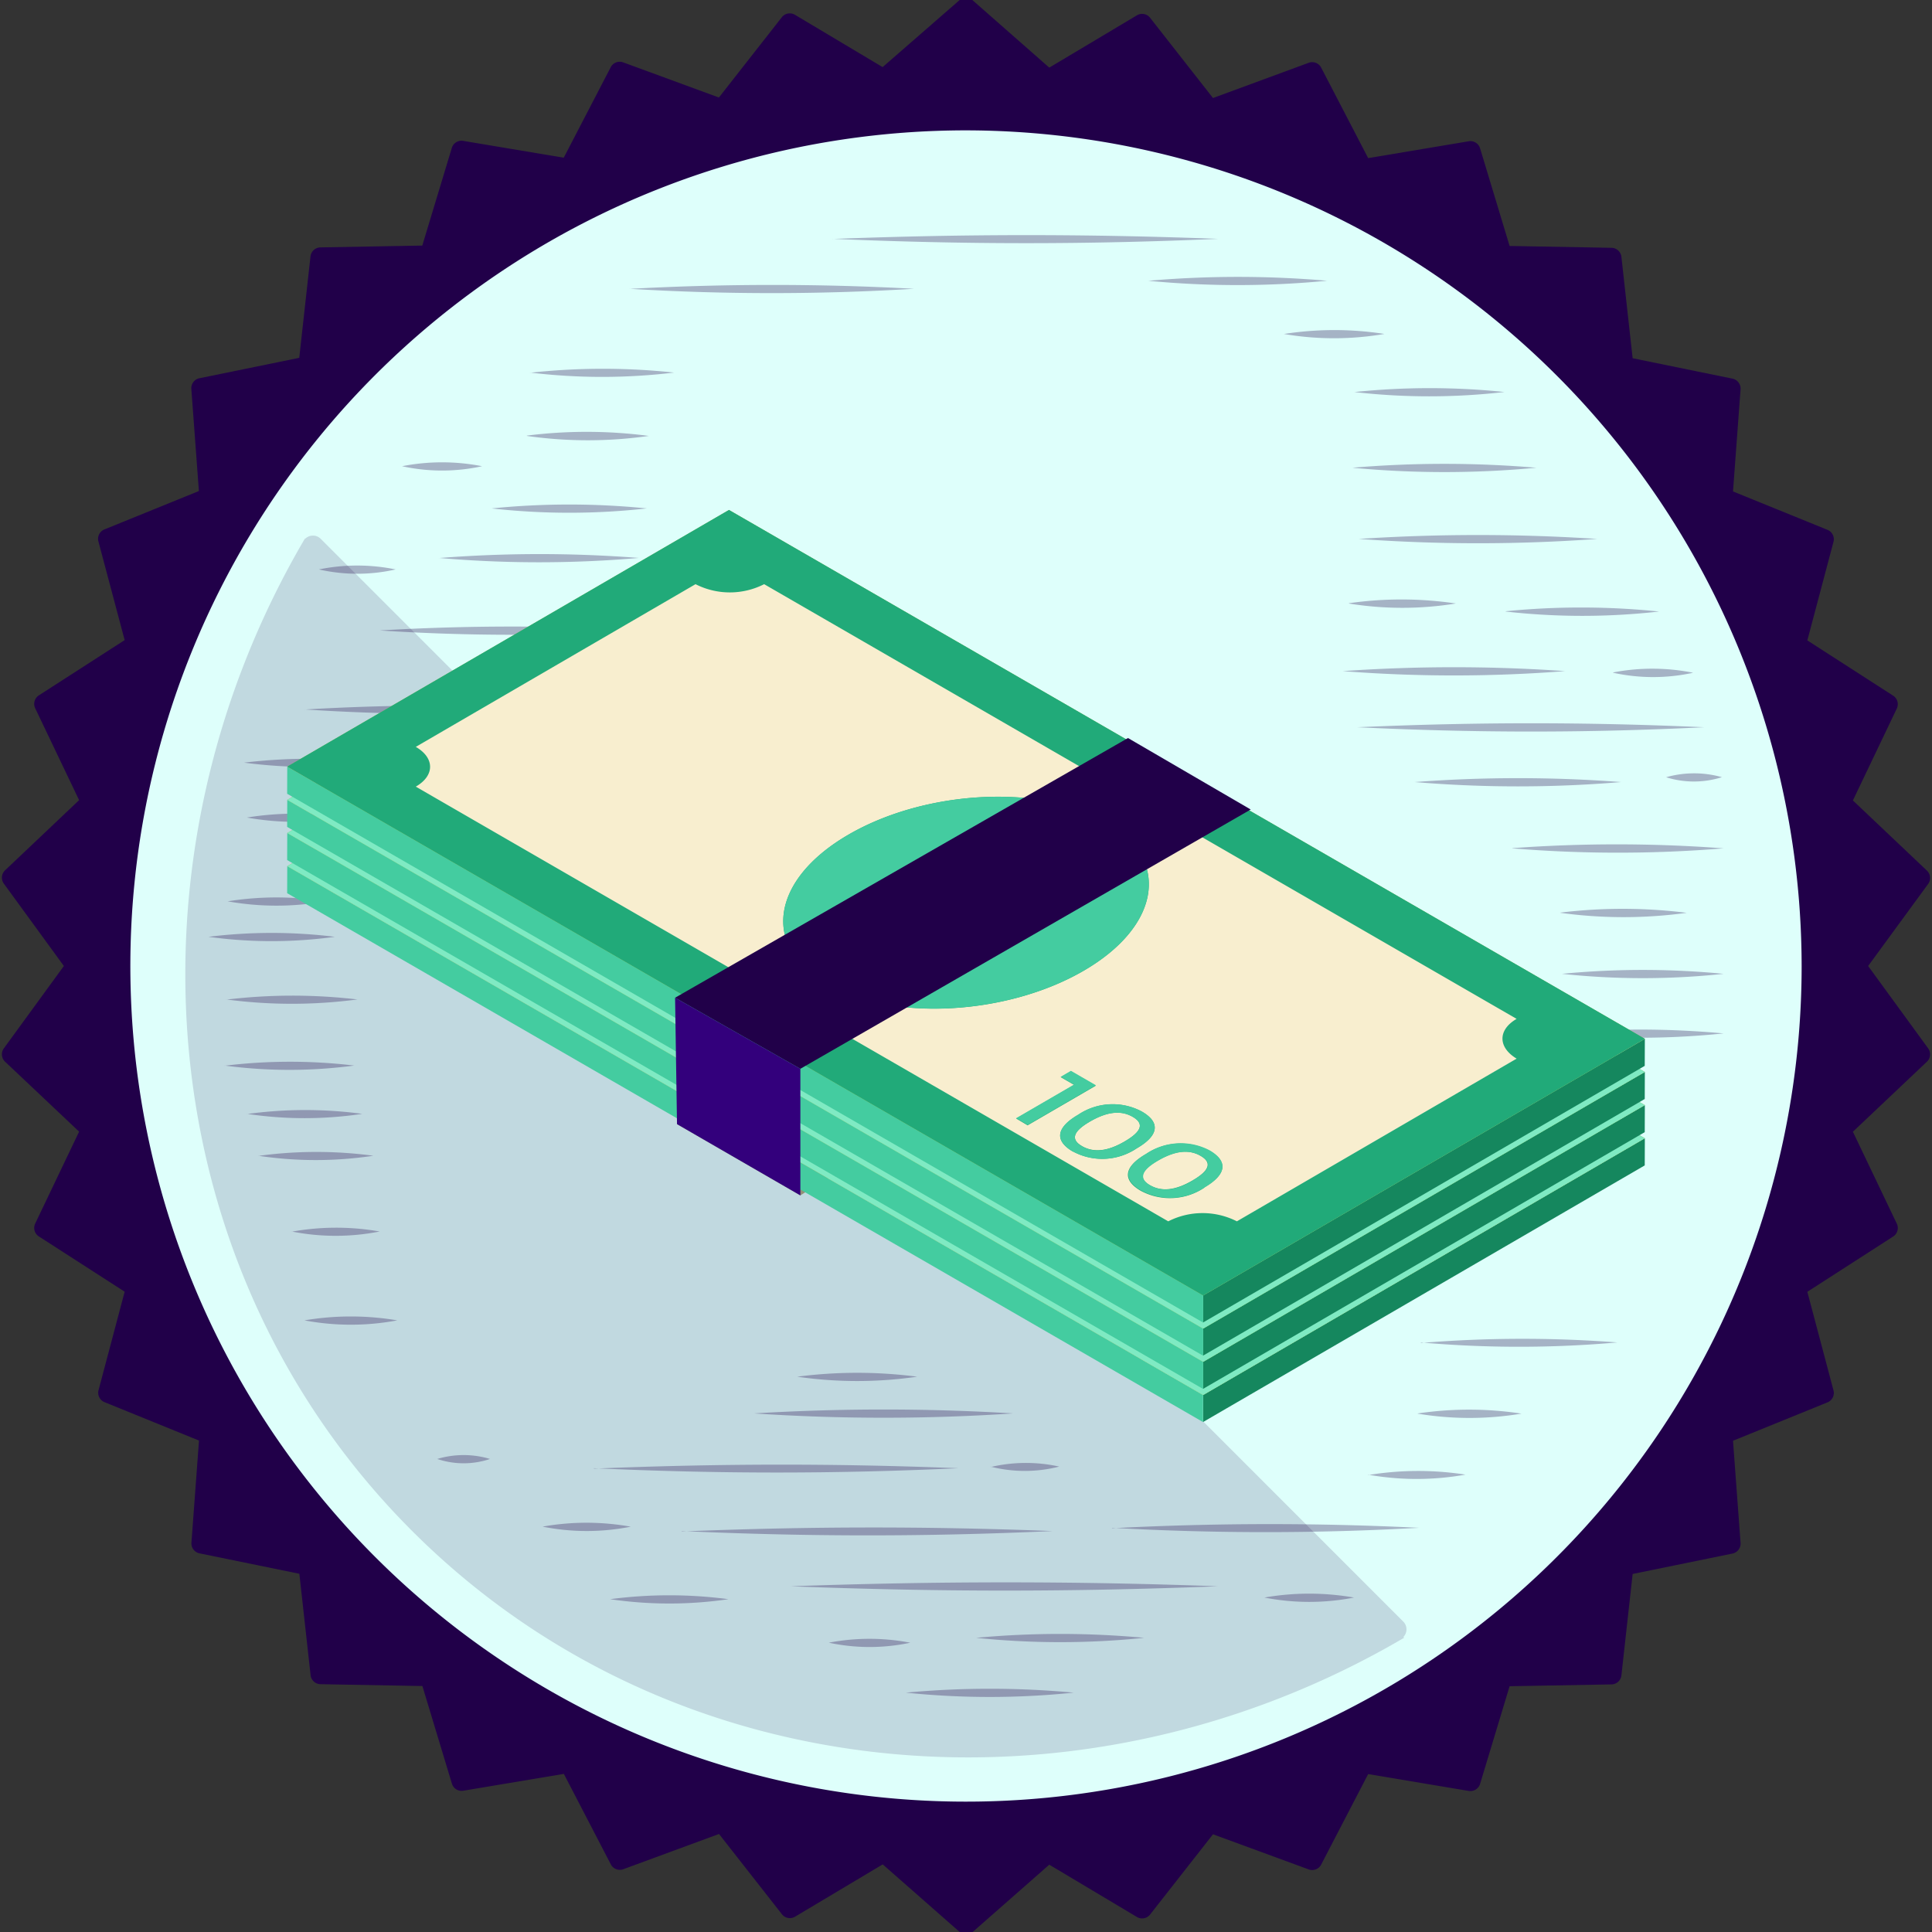 <svg id="Layer_1" data-name="Layer 1" xmlns="http://www.w3.org/2000/svg" viewBox="0 0 190 190"><rect x="0" y="0" width="190" height="190" fill="#333333" stroke="none"/><defs><style>.cls-1{fill:#fff1cc;}.cls-2,.cls-4,.cls-5{fill:#210049;}.cls-3{fill:#defffb;}.cls-4{opacity:0.15;}.cls-5{opacity:0.3;}.cls-6{fill:#929077;}.cls-7{fill:#15875e;}.cls-8{fill:#44cca0;}.cls-9{fill:#92b645;}.cls-10{fill:#7feac3;}.cls-11{fill:#e3ecb0;}.cls-12{fill:#a8cf4f;}.cls-13{fill:#5d627a;}.cls-14{fill:#21aa79;}.cls-15{fill:#f8eecf;}.cls-16{fill:#33007c;}</style></defs><title>Medals</title><polygon class="cls-1" points="182.43 95 188.76 86.31 180.95 78.93 185.58 69.23 176.54 63.41 179.3 53.02 169.34 48.97 170.14 38.26 159.61 36.1 158.43 25.42 147.68 25.23 144.57 14.94 133.97 16.72 129.02 7.18 118.93 10.89 112.3 2.44 103.07 7.94 95 0.85 86.93 7.94 77.7 2.44 71.06 10.89 60.98 7.18 56.02 16.72 45.43 14.94 42.31 25.23 31.57 25.42 30.39 36.1 19.86 38.26 20.66 48.98 10.7 53.02 13.46 63.41 4.42 69.23 9.05 78.93 1.24 86.31 7.58 95 1.24 103.69 9.05 111.07 4.42 120.77 13.46 126.59 10.7 136.98 20.66 141.03 19.86 151.74 30.39 153.9 31.57 164.58 42.32 164.77 45.43 175.06 56.03 173.28 60.98 182.82 71.07 179.11 77.7 187.56 86.93 182.06 95 189.15 103.07 182.06 112.3 187.56 118.94 179.11 129.02 182.82 133.98 173.28 144.57 175.06 147.69 164.77 158.43 164.58 159.61 153.9 170.14 151.74 169.34 141.03 179.3 136.98 176.54 126.59 185.58 120.77 180.95 111.07 188.76 103.69 182.43 95"/><path class="cls-2" d="M95,190.2a1,1,0,0,1-.69-.26l-7.5-6.59-8.58,5.12a1,1,0,0,1-1.36-.25l-6.16-7.86-9.37,3.45a1,1,0,0,1-1.29-.5l-4.6-8.86-9.85,1.65a1,1,0,0,1-1.17-.73l-2.89-9.56-10-.18a1,1,0,0,1-1-.93l-1.1-9.93-9.78-2a1,1,0,0,1-.83-1.1l.74-10-9.25-3.76a1,1,0,0,1-.62-1.23l2.56-9.65-8.4-5.41a1,1,0,0,1-.38-1.33l4.3-9L.53,104.44a1,1,0,0,1-.13-1.37L6.28,95,.4,86.93a1,1,0,0,1,.13-1.37l7.25-6.87-4.3-9a1,1,0,0,1,.38-1.33l8.4-5.41L9.69,53.29a1,1,0,0,1,.62-1.24l9.25-3.76-.74-10a1,1,0,0,1,.83-1.1l9.78-2,1.1-9.93a1,1,0,0,1,1-.93l10-.18,2.89-9.56a1,1,0,0,1,1.17-.73l9.85,1.65,4.6-8.86a1,1,0,0,1,1.29-.5l9.37,3.44,6.16-7.86a1,1,0,0,1,1.36-.25l8.58,5.12L94.31.06a1,1,0,0,1,1.38,0l7.5,6.59,8.58-5.12a1,1,0,0,1,1.36.25l6.16,7.86,9.37-3.45a1,1,0,0,1,1.29.5l4.6,8.86,9.85-1.65a1,1,0,0,1,1.17.73l2.89,9.56,10,.18a1,1,0,0,1,1,.93l1.1,9.93,9.78,2a1,1,0,0,1,.83,1.1l-.74,10,9.25,3.76a1,1,0,0,1,.62,1.24l-2.56,9.65,8.4,5.41a1,1,0,0,1,.38,1.33l-4.3,9,7.25,6.87a1,1,0,0,1,.13,1.37L183.72,95l5.88,8.07a1,1,0,0,1-.13,1.37l-7.25,6.86,4.3,9a1,1,0,0,1-.38,1.33l-8.4,5.41,2.56,9.65a1,1,0,0,1-.62,1.24l-9.25,3.76.74,10a1,1,0,0,1-.83,1.1l-9.78,2-1.1,9.93a1,1,0,0,1-1,.93l-10,.18-2.89,9.56a1,1,0,0,1-1.17.73l-9.85-1.65-4.6,8.86a1,1,0,0,1-1.29.5l-9.37-3.44-6.16,7.86a1,1,0,0,1-1.36.25l-8.58-5.12-7.5,6.59A1,1,0,0,1,95,190.2Z"/><path class="cls-3" d="M95,12.82A82.18,82.18,0,1,0,177.18,95,82.28,82.28,0,0,0,95,12.82Z"/><path class="cls-4" d="M138,161a1.08,1.08,0,0,0,0-1.53L31.55,53A1.08,1.08,0,0,0,30,53L30,52.94c-18.56,31.57-15.27,71.81,10.51,97.6s66,29.07,97.6,10.51Z"/><path class="cls-5" d="M99.64,139a191.07,191.07,0,0,1-25.48,0A212,212,0,0,1,99.64,139ZM78.4,135.39a41.13,41.13,0,0,0,11.8,0A45.66,45.66,0,0,0,78.4,135.39Zm-20,9c12.33.56,23.53.57,35.87,0C82.07,143.91,70.8,143.92,58.42,144.43Zm39-.16a13.66,13.66,0,0,0,6.77,0A15.13,15.13,0,0,0,97.44,144.27Zm-30.37,6.34c12.55.56,23.95.57,36.5,0C91.14,150.09,79.67,150.1,67.07,150.61Zm42.32-.32a268.53,268.53,0,0,0,30.21,0A298,298,0,0,0,109.4,150.29Zm25.17-5.23a27.28,27.28,0,0,0,9.6,0A30.26,30.26,0,0,0,134.57,145.06Zm5.19-13a110.27,110.27,0,0,0,19.35,0A122.4,122.4,0,0,0,139.76,132.07Zm-.31,7a31,31,0,0,0,10.23,0A34.34,34.34,0,0,0,139.45,139ZM43,143.48a8.14,8.14,0,0,0,5.19,0A9,9,0,0,0,43,143.48Zm10.38,6.66a22.23,22.23,0,0,0,8.65,0A24.62,24.62,0,0,0,53.38,150.13ZM29.94,129.85a24.68,24.68,0,0,0,9.13,0A27.37,27.37,0,0,0,29.94,129.85ZM77.77,156c14.44.56,27.56.57,42,0C105.46,155.48,92.27,155.49,77.77,156ZM96,161.07a80.41,80.41,0,0,0,16.52,0A89.31,89.31,0,0,0,96,161.07Zm-14.48.48a19.13,19.13,0,0,0,8,0A21.21,21.21,0,0,0,81.55,161.54Zm7.55,4.91a80.46,80.46,0,0,0,16.52,0A89.23,89.23,0,0,0,89.1,166.46ZM60,157.27a40,40,0,0,0,11.64,0A44.44,44.44,0,0,0,60,157.27Zm64.35-.16a23,23,0,0,0,8.81,0A25.52,25.52,0,0,0,124.34,157.11Zm-95.66-36a22.23,22.23,0,0,0,8.65,0A24.63,24.63,0,0,0,28.68,121.13Zm-3.3-7.45a38,38,0,0,0,11.33,0A42.07,42.07,0,0,0,25.38,113.68Zm-1.1-4.12a38,38,0,0,0,11.33,0A42.07,42.07,0,0,0,24.28,109.56Zm-2.2-4.75a48,48,0,0,0,12.74,0A53.19,53.19,0,0,0,22.07,104.81Zm.16-6.5a49.13,49.13,0,0,0,12.9,0A54.52,54.52,0,0,0,22.23,98.31ZM20.5,92.13a45.63,45.63,0,0,0,12.43,0A50.62,50.62,0,0,0,20.5,92.13Zm1.89-3.49a27.29,27.29,0,0,0,9.6,0A30.27,30.27,0,0,0,22.39,88.64Zm1.89-8.24a27.29,27.29,0,0,0,9.6,0A30.25,30.25,0,0,0,24.28,80.4ZM24,75a49.13,49.13,0,0,0,12.9,0A54.51,54.51,0,0,0,24,75Zm6-5.23a193.55,193.55,0,0,0,25.65,0A215,215,0,0,0,29.94,69.78Zm28.48-1.43a18.41,18.41,0,0,0,7.87,0A20.39,20.39,0,0,0,58.42,68.35ZM37.34,62a200.67,200.67,0,0,0,26.12,0A222.93,222.93,0,0,0,37.34,62Zm5.82-7.13a113.81,113.81,0,0,0,19.67,0A126.49,126.49,0,0,0,43.16,54.88ZM48.35,50a68.66,68.66,0,0,0,15.26,0A76.24,76.24,0,0,0,48.35,50Zm3.46-7.13a42.25,42.25,0,0,0,12,0A46.85,46.85,0,0,0,51.81,42.84ZM31.36,56a17,17,0,0,0,7.55,0A18.82,18.82,0,0,0,31.36,56ZM133.47,71.52c11.74.56,22.4.57,34.14,0C156,71,145.25,71,133.47,71.52Zm5.66,5.39a121.31,121.31,0,0,0,20.3,0A134.67,134.67,0,0,0,139.13,76.91Zm24.7-.48a9.12,9.12,0,0,0,5.51,0A10.09,10.09,0,0,0,163.84,76.44Zm-15.1,7a127,127,0,0,0,20.77,0A141,141,0,0,0,148.73,83.41Zm4.72,6.34a45.63,45.63,0,0,0,12.43,0A50.62,50.62,0,0,0,153.45,89.75Zm.16,6a74.42,74.42,0,0,0,15.89,0A82.59,82.59,0,0,0,153.61,95.77Zm-.63,5.86a80.37,80.37,0,0,0,16.52,0A89.31,89.31,0,0,0,153,101.64Zm-3.78,4.44a17,17,0,0,0,7.55,0A18.81,18.81,0,0,0,149.2,106.07ZM132.05,66a140.84,140.84,0,0,0,21.87,0A156.31,156.31,0,0,0,132.05,66Zm26.59.16a18.4,18.4,0,0,0,7.87,0A20.39,20.39,0,0,0,158.64,66.13Zm-26-6.81a32.88,32.88,0,0,0,10.54,0A36.47,36.47,0,0,0,132.68,59.32Zm15.42.79a67.26,67.26,0,0,0,15.1,0A74.66,74.66,0,0,0,148.1,60.11ZM133.63,53a161.81,161.81,0,0,0,23.44,0A179.48,179.48,0,0,0,133.63,53ZM133,46a96.42,96.42,0,0,0,18.09,0A107.06,107.06,0,0,0,133,46Zm.16-7.45a64.45,64.45,0,0,0,14.79,0A71.61,71.61,0,0,0,133.15,38.56Zm-6.92-5.71a29.09,29.09,0,0,0,9.91,0A32.26,32.26,0,0,0,126.23,32.85Zm-74.11,3.8a59.17,59.17,0,0,0,14.16,0A65.6,65.6,0,0,0,52.12,36.66Zm9.76-8.24a230.7,230.7,0,0,0,28,0A256.13,256.13,0,0,0,61.88,28.41Zm20-4.91c13,.56,24.87.57,37.92,0C106.86,23,94.95,23,81.86,23.5Zm31,4.12a91.52,91.52,0,0,0,17.62,0A101.52,101.52,0,0,0,112.86,27.62ZM39.54,45.85a18.41,18.41,0,0,0,7.87,0A20.39,20.39,0,0,0,39.54,45.85Z"/><polygon class="cls-6" points="78.71 117.56 88.92 111.11 77.03 104.16 66.58 110.55 78.71 117.56"/><polygon class="cls-7" points="118.32 137.19 118.31 139.85 161.75 114.61 161.76 111.94 118.32 137.19"/><polygon class="cls-8" points="118.32 137.19 118.31 139.85 28.24 87.84 28.25 85.18 118.32 137.19"/><polygon class="cls-9" points="161.76 111.94 118.32 137.19 28.25 85.18 71.69 59.94 161.76 111.94"/><polygon class="cls-10" points="28.25 85.18 118.32 137.19 161.76 111.94 71.69 59.94 28.25 85.18"/><path class="cls-11" d="M149.15,110l-74-42.75a7.44,7.44,0,0,1-6.75,0l-27.51,16c1.87,1.08,1.88,2.83,0,3.91l74,42.75a7.44,7.44,0,0,1,6.75,0l27.51-16C147.3,112.82,147.29,111.07,149.15,110Zm-67.9-3.43c-6.39-3.69-5.42-10.26,2.18-14.68s18.94-5,25.33-1.31,5.42,10.26-2.18,14.68S87.64,110.25,81.25,106.56Zm18.69,13.2,5.7-3.31-1.32-.76,1-.58,2.46,1.42-6.71,3.9Zm5.6,3.26c-1.85-1.07-1.67-2.36.51-3.63a6.07,6.07,0,0,1,6.26-.31c1.84,1.06,1.66,2.36-.52,3.62A6.07,6.07,0,0,1,105.53,123Zm12.91,3.54a6.07,6.07,0,0,1-6.25.31c-1.85-1.07-1.67-2.36.51-3.62a6.07,6.07,0,0,1,6.26-.31C120.8,124,120.61,125.3,118.44,126.56Z"/><path class="cls-11" d="M118.07,123.46c-1.14-.66-2.49-.53-4.2.46s-1.92,1.78-.78,2.43,2.49.52,4.19-.47S119.19,124.11,118.07,123.46Z"/><path class="cls-11" d="M111.4,119.61c-1.14-.66-2.49-.53-4.2.46s-1.92,1.78-.78,2.43,2.49.52,4.19-.47S112.53,120.27,111.4,119.61Z"/><path class="cls-12" d="M95.74,95.95c-.78.45-.67,1-.19,1.68L98.34,96A3,3,0,0,0,95.74,95.95Z"/><path class="cls-12" d="M91.39,101.87a3.42,3.42,0,0,0,2.91,0c.83-.49.67-1.09.15-1.79Z"/><path class="cls-12" d="M108.76,90.57c-6.39-3.69-17.73-3.1-25.33,1.31s-8.57,11-2.18,14.68,17.73,3.1,25.33-1.31S115.15,94.26,108.76,90.57Zm-7.17,8.59a5.94,5.94,0,0,0-1.71-2.22L96.6,98.85c1.27,1.37,2.6,2.92.15,4.33-2,1.15-4.81,1-7.34-.15l-2.5,1.46-1.57-.91,2.49-1.45a5.19,5.19,0,0,1-2.52-3.7L88,97.91A4.43,4.43,0,0,0,89.8,101l3.55-2.06c-1.26-1.34-2.53-2.84-.17-4.21,1.9-1.1,4.63-1,7.13.17l2.35-1.36,1.57.91-2.33,1.35a6.18,6.18,0,0,1,2.4,2.83Z"/><path class="cls-13" d="M101.91,95.76l2.33-1.35-1.57-.91-2.35,1.36c-2.5-1.16-5.23-1.27-7.13-.17-2.36,1.37-1.09,2.87.17,4.21L89.8,101A4.43,4.43,0,0,1,88,97.91l-2.72.53a5.19,5.19,0,0,0,2.52,3.7l-2.49,1.45,1.57.91L89.4,103c2.54,1.16,5.37,1.29,7.34.15,2.45-1.4,1.12-3-.15-4.33l3.29-1.91a5.94,5.94,0,0,1,1.71,2.22l2.72-.57A6.18,6.18,0,0,0,101.91,95.76Zm-7.61,6.12a3.42,3.42,0,0,1-2.91,0l3.06-1.78C95,100.79,95.13,101.4,94.3,101.88Zm1.26-4.25c-.49-.65-.6-1.23.19-1.68a3,3,0,0,1,2.6.06Z"/><polygon class="cls-13" points="104.31 115.69 105.63 116.45 99.93 119.76 101.07 120.42 107.78 116.52 105.32 115.1 104.31 115.69"/><path class="cls-13" d="M112.29,119.1a6.07,6.07,0,0,0-6.26.31c-2.17,1.26-2.36,2.56-.51,3.63a6.07,6.07,0,0,0,6.25-.31C114,121.45,114.13,120.16,112.29,119.1ZM110.61,122c-1.7,1-3.06,1.12-4.19.47s-.91-1.45.78-2.43,3.06-1.12,4.2-.46S112.31,121.05,110.61,122Z"/><path class="cls-13" d="M119,122.94a6.07,6.07,0,0,0-6.26.31c-2.17,1.26-2.36,2.56-.51,3.62a6.07,6.07,0,0,0,6.25-.31C120.61,125.3,120.8,124,119,122.94Zm-1.69,2.95c-1.7,1-3.06,1.12-4.19.47s-.91-1.45.78-2.43,3.06-1.12,4.2-.46S119,124.9,117.27,125.89Z"/><polygon class="cls-7" points="118.32 133.93 118.31 136.59 161.75 111.34 161.76 108.68 118.32 133.93"/><polygon class="cls-8" points="118.32 133.93 118.31 136.59 28.24 84.58 28.25 81.92 118.32 133.93"/><polygon class="cls-9" points="161.76 108.68 118.32 133.93 28.25 81.92 71.69 56.68 161.76 108.68"/><polygon class="cls-10" points="28.25 81.92 118.32 133.93 161.76 108.68 71.69 56.68 28.25 81.92"/><path class="cls-11" d="M149.15,106.73,75.1,64a7.44,7.44,0,0,1-6.75,0L40.84,80c1.87,1.08,1.88,2.83,0,3.91l74,42.75a7.44,7.44,0,0,1,6.75,0l27.51-16C147.3,109.56,147.29,107.81,149.15,106.73Zm-67.9-3.43C74.85,99.61,75.83,93,83.43,88.62s18.94-5,25.33-1.31,5.42,10.26-2.18,14.68S87.64,107,81.25,103.3Zm18.69,13.2,5.7-3.31-1.32-.76,1-.58,2.46,1.42-6.71,3.9Zm5.6,3.26c-1.85-1.07-1.67-2.36.51-3.63a6.07,6.07,0,0,1,6.26-.31c1.84,1.06,1.66,2.36-.52,3.62A6.07,6.07,0,0,1,105.53,119.76Zm12.91,3.54a6.07,6.07,0,0,1-6.25.31c-1.85-1.07-1.67-2.36.51-3.62a6.07,6.07,0,0,1,6.26-.31C120.8,120.74,120.61,122,118.44,123.3Z"/><path class="cls-11" d="M118.07,120.2c-1.14-.66-2.49-.53-4.2.46s-1.92,1.78-.78,2.43,2.49.52,4.19-.47S119.19,120.85,118.07,120.2Z"/><path class="cls-11" d="M111.4,116.35c-1.14-.66-2.49-.53-4.2.46s-1.92,1.78-.78,2.43,2.49.52,4.19-.47S112.53,117,111.4,116.35Z"/><path class="cls-12" d="M95.74,92.68c-.78.45-.67,1-.19,1.68l2.79-1.62A3,3,0,0,0,95.74,92.68Z"/><path class="cls-12" d="M91.39,98.61a3.42,3.42,0,0,0,2.91,0c.83-.49.67-1.09.15-1.79Z"/><path class="cls-12" d="M108.76,87.31c-6.39-3.69-17.73-3.1-25.33,1.31s-8.57,11-2.18,14.68S99,106.4,106.58,102,115.15,91,108.76,87.31Zm-7.17,8.59a5.94,5.94,0,0,0-1.71-2.22L96.6,95.58c1.27,1.37,2.6,2.92.15,4.33-2,1.15-4.81,1-7.34-.15l-2.5,1.46-1.57-.91,2.49-1.45a5.19,5.19,0,0,1-2.52-3.7L88,94.64a4.43,4.43,0,0,0,1.78,3.07l3.55-2.06c-1.26-1.34-2.53-2.84-.17-4.21,1.9-1.1,4.63-1,7.13.17l2.35-1.36,1.57.91-2.33,1.35a6.18,6.18,0,0,1,2.4,2.83Z"/><path class="cls-13" d="M101.91,92.5l2.33-1.35-1.57-.91-2.35,1.36c-2.5-1.16-5.23-1.27-7.13-.17-2.36,1.37-1.09,2.87.17,4.21L89.8,97.71A4.43,4.43,0,0,1,88,94.64l-2.72.53a5.19,5.19,0,0,0,2.52,3.7l-2.49,1.45,1.57.91,2.5-1.46c2.54,1.16,5.37,1.29,7.34.15,2.45-1.4,1.12-3-.15-4.33l3.29-1.91a5.94,5.94,0,0,1,1.71,2.22l2.72-.57A6.18,6.18,0,0,0,101.91,92.5ZM94.3,98.62a3.42,3.42,0,0,1-2.91,0l3.06-1.78C95,97.52,95.13,98.13,94.3,98.62Zm1.26-4.25c-.49-.65-.6-1.23.19-1.68a3,3,0,0,1,2.6.06Z"/><polygon class="cls-13" points="104.31 112.42 105.63 113.19 99.93 116.5 101.07 117.16 107.78 113.26 105.32 111.84 104.31 112.42"/><path class="cls-13" d="M112.29,115.83a6.07,6.07,0,0,0-6.26.31c-2.17,1.26-2.36,2.56-.51,3.63a6.07,6.07,0,0,0,6.25-.31C114,118.19,114.13,116.9,112.29,115.83Zm-1.69,2.95c-1.7,1-3.06,1.12-4.19.47s-.91-1.45.78-2.43,3.06-1.12,4.2-.46S112.31,117.79,110.61,118.78Z"/><path class="cls-13" d="M119,119.68a6.07,6.07,0,0,0-6.26.31c-2.17,1.26-2.36,2.56-.51,3.62a6.07,6.07,0,0,0,6.25-.31C120.61,122,120.8,120.74,119,119.68Zm-1.69,2.95c-1.7,1-3.06,1.12-4.19.47s-.91-1.45.78-2.43,3.06-1.12,4.2-.46S119,121.64,117.27,122.63Z"/><polygon class="cls-7" points="118.32 130.66 118.31 133.32 161.75 108.08 161.76 105.42 118.32 130.66"/><polygon class="cls-8" points="118.32 130.66 118.31 133.32 28.24 81.32 28.25 78.66 118.32 130.66"/><polygon class="cls-9" points="161.76 105.42 118.32 130.66 28.25 78.66 71.69 53.41 161.76 105.42"/><polygon class="cls-10" points="28.25 78.66 118.32 130.66 161.76 105.42 71.69 53.41 28.25 78.66"/><path class="cls-11" d="M149.15,103.46l-74-42.75a7.44,7.44,0,0,1-6.75,0l-27.51,16c1.87,1.08,1.88,2.83,0,3.91l74,42.75a7.44,7.44,0,0,1,6.75,0l27.51-16C147.3,106.29,147.29,104.54,149.15,103.46ZM81.25,100c-6.39-3.69-5.42-10.26,2.18-14.68s18.94-5,25.33-1.31,5.42,10.26-2.18,14.68S87.64,103.72,81.25,100Zm18.69,13.2,5.7-3.31-1.32-.76,1-.58,2.46,1.42-6.71,3.9Zm5.6,3.26c-1.85-1.07-1.67-2.36.51-3.63a6.07,6.07,0,0,1,6.26-.31c1.84,1.06,1.66,2.36-.52,3.62A6.07,6.07,0,0,1,105.53,116.5ZM118.44,120a6.07,6.07,0,0,1-6.25.31c-1.85-1.07-1.67-2.36.51-3.62a6.07,6.07,0,0,1,6.26-.31C120.8,117.48,120.61,118.77,118.44,120Z"/><path class="cls-11" d="M118.07,116.94c-1.14-.66-2.49-.53-4.2.46s-1.92,1.78-.78,2.43,2.49.52,4.19-.47S119.19,117.59,118.07,116.94Z"/><path class="cls-11" d="M111.4,113.09c-1.14-.66-2.49-.53-4.2.46s-1.92,1.78-.78,2.43,2.49.52,4.19-.47S112.53,113.74,111.4,113.09Z"/><path class="cls-12" d="M95.74,89.42c-.78.45-.67,1-.19,1.68l2.79-1.62A3,3,0,0,0,95.74,89.42Z"/><path class="cls-12" d="M91.39,95.35a3.42,3.42,0,0,0,2.91,0c.83-.49.67-1.09.15-1.79Z"/><path class="cls-12" d="M108.76,84c-6.39-3.69-17.73-3.1-25.33,1.31s-8.57,11-2.18,14.68,17.73,3.1,25.33-1.31S115.15,87.73,108.76,84Zm-7.17,8.59a5.94,5.94,0,0,0-1.71-2.22L96.6,92.32c1.27,1.37,2.6,2.92.15,4.33-2,1.15-4.81,1-7.34-.15L86.9,98,85.32,97l2.49-1.45a5.19,5.19,0,0,1-2.52-3.7L88,91.38a4.43,4.43,0,0,0,1.78,3.07l3.55-2.06c-1.26-1.34-2.53-2.84-.17-4.21,1.9-1.1,4.63-1,7.13.17L102.66,87l1.57.91-2.33,1.35a6.18,6.18,0,0,1,2.4,2.83Z"/><path class="cls-13" d="M101.91,89.23l2.33-1.35L102.66,87l-2.35,1.36c-2.5-1.16-5.23-1.27-7.13-.17-2.36,1.37-1.09,2.87.17,4.21L89.8,94.45A4.43,4.43,0,0,1,88,91.38l-2.72.53a5.19,5.19,0,0,0,2.52,3.7L85.32,97,86.9,98l2.5-1.46c2.54,1.16,5.37,1.29,7.34.15,2.45-1.4,1.12-3-.15-4.33l3.29-1.91a5.94,5.94,0,0,1,1.71,2.22l2.72-.57A6.18,6.18,0,0,0,101.91,89.23ZM94.3,95.36a3.42,3.42,0,0,1-2.91,0l3.06-1.78C95,94.26,95.13,94.87,94.3,95.36Zm1.26-4.25c-.49-.65-.6-1.23.19-1.68a3,3,0,0,1,2.6.06Z"/><polygon class="cls-13" points="104.31 109.16 105.63 109.92 99.93 113.24 101.07 113.89 107.78 110 105.32 108.58 104.31 109.16"/><path class="cls-13" d="M112.29,112.57a6.07,6.07,0,0,0-6.26.31c-2.17,1.26-2.36,2.56-.51,3.63a6.07,6.07,0,0,0,6.25-.31C114,114.93,114.13,113.63,112.29,112.57Zm-1.69,2.95c-1.7,1-3.06,1.12-4.19.47s-.91-1.45.78-2.43,3.06-1.12,4.2-.46S112.31,114.52,110.61,115.52Z"/><path class="cls-13" d="M119,116.42a6.07,6.07,0,0,0-6.26.31c-2.17,1.26-2.36,2.56-.51,3.62a6.07,6.07,0,0,0,6.25-.31C120.61,118.77,120.8,117.48,119,116.42Zm-1.69,2.95c-1.7,1-3.06,1.12-4.19.47s-.91-1.45.78-2.43,3.06-1.12,4.2-.46S119,118.37,117.27,119.36Z"/><polygon class="cls-7" points="118.32 127.4 118.31 130.06 161.75 104.82 161.76 102.16 118.32 127.4"/><polygon class="cls-8" points="118.32 127.4 118.31 130.06 28.24 78.06 28.25 75.39 118.32 127.4"/><polygon class="cls-9" points="161.76 102.16 118.32 127.4 28.25 75.39 71.69 50.15 161.76 102.16"/><polygon class="cls-14" points="28.25 75.39 118.32 127.4 161.76 102.16 71.69 50.15 28.25 75.39"/><path class="cls-15" d="M149.15,100.2l-74-42.75a7.44,7.44,0,0,1-6.75,0l-27.51,16c1.87,1.08,1.88,2.83,0,3.91l74,42.75a7.44,7.44,0,0,1,6.75,0l27.51-16C147.3,103,147.29,101.28,149.15,100.2Zm-67.9-3.43c-6.39-3.69-5.42-10.26,2.18-14.68s18.94-5,25.33-1.31,5.42,10.26-2.18,14.68S87.64,100.46,81.25,96.77ZM99.93,110l5.7-3.31-1.32-.76,1-.58,2.46,1.42-6.71,3.9Zm5.6,3.26c-1.85-1.07-1.67-2.36.51-3.63a6.07,6.07,0,0,1,6.26-.31c1.84,1.06,1.66,2.36-.52,3.62A6.07,6.07,0,0,1,105.53,113.24Zm12.91,3.54a6.07,6.07,0,0,1-6.25.31c-1.85-1.07-1.67-2.36.51-3.62a6.07,6.07,0,0,1,6.26-.31C120.8,114.22,120.61,115.51,118.44,116.77Z"/><path class="cls-15" d="M118.07,113.67c-1.14-.66-2.49-.53-4.2.46s-1.92,1.78-.78,2.43,2.49.52,4.19-.47S119.19,114.32,118.07,113.67Z"/><path class="cls-15" d="M111.4,109.83c-1.14-.66-2.49-.53-4.2.46s-1.92,1.78-.78,2.43,2.49.52,4.19-.47S112.53,110.48,111.4,109.83Z"/><path class="cls-12" d="M95.74,86.16c-.78.45-.67,1-.19,1.68l2.79-1.62A3,3,0,0,0,95.74,86.16Z"/><path class="cls-12" d="M91.39,92.08a3.42,3.42,0,0,0,2.91,0c.83-.49.67-1.09.15-1.79Z"/><path class="cls-8" d="M108.76,80.78c-6.39-3.69-17.73-3.1-25.33,1.31s-8.57,11-2.18,14.68,17.73,3.1,25.33-1.31S115.15,84.47,108.76,80.78Zm-7.17,8.59a5.94,5.94,0,0,0-1.71-2.22L96.6,89.06c1.27,1.37,2.6,2.92.15,4.33-2,1.15-4.81,1-7.34-.14l-2.5,1.46-1.57-.91,2.49-1.45a5.19,5.19,0,0,1-2.52-3.7L88,88.12a4.43,4.43,0,0,0,1.78,3.07l3.55-2.06c-1.26-1.34-2.53-2.84-.17-4.21,1.9-1.1,4.63-1,7.13.17l2.35-1.36,1.57.91L101.91,86a6.18,6.18,0,0,1,2.4,2.83Z"/><path class="cls-13" d="M101.91,86l2.33-1.35-1.57-.91-2.35,1.36c-2.5-1.16-5.23-1.27-7.13-.17-2.36,1.37-1.09,2.87.17,4.21L89.8,91.18A4.43,4.43,0,0,1,88,88.12l-2.72.53a5.19,5.19,0,0,0,2.52,3.7l-2.49,1.45,1.57.91,2.5-1.46c2.54,1.16,5.37,1.29,7.34.14,2.45-1.4,1.12-3-.15-4.33l3.29-1.91a5.94,5.94,0,0,1,1.71,2.22l2.72-.57A6.18,6.18,0,0,0,101.91,86ZM94.3,92.09a3.42,3.42,0,0,1-2.91,0l3.06-1.78C95,91,95.13,91.61,94.3,92.09Zm1.26-4.25c-.49-.65-.6-1.23.19-1.68a3,3,0,0,1,2.6.06Z"/><polygon class="cls-8" points="104.31 105.9 105.63 106.66 99.93 109.97 101.07 110.63 107.78 106.73 105.32 105.31 104.31 105.9"/><path class="cls-8" d="M112.29,109.31a6.07,6.07,0,0,0-6.26.31c-2.17,1.26-2.36,2.56-.51,3.63a6.07,6.07,0,0,0,6.25-.31C114,111.66,114.13,110.37,112.29,109.31Zm-1.69,2.95c-1.7,1-3.06,1.12-4.19.47s-.91-1.45.78-2.43,3.06-1.12,4.2-.46S112.31,111.26,110.61,112.25Z"/><path class="cls-8" d="M119,113.15a6.07,6.07,0,0,0-6.26.31c-2.17,1.26-2.36,2.56-.51,3.62a6.07,6.07,0,0,0,6.25-.31C120.61,115.51,120.8,114.22,119,113.15Zm-1.69,2.95c-1.7,1-3.06,1.12-4.19.47s-.91-1.45.78-2.43,3.06-1.12,4.2-.46S119,115.11,117.27,116.1Z"/><polygon class="cls-2" points="110.93 72.58 66.39 98.12 78.71 105.11 123 79.61 110.93 72.58"/><polygon class="cls-16" points="78.71 105.11 78.71 117.56 66.58 110.55 66.39 98.12 78.71 105.11"/></svg>